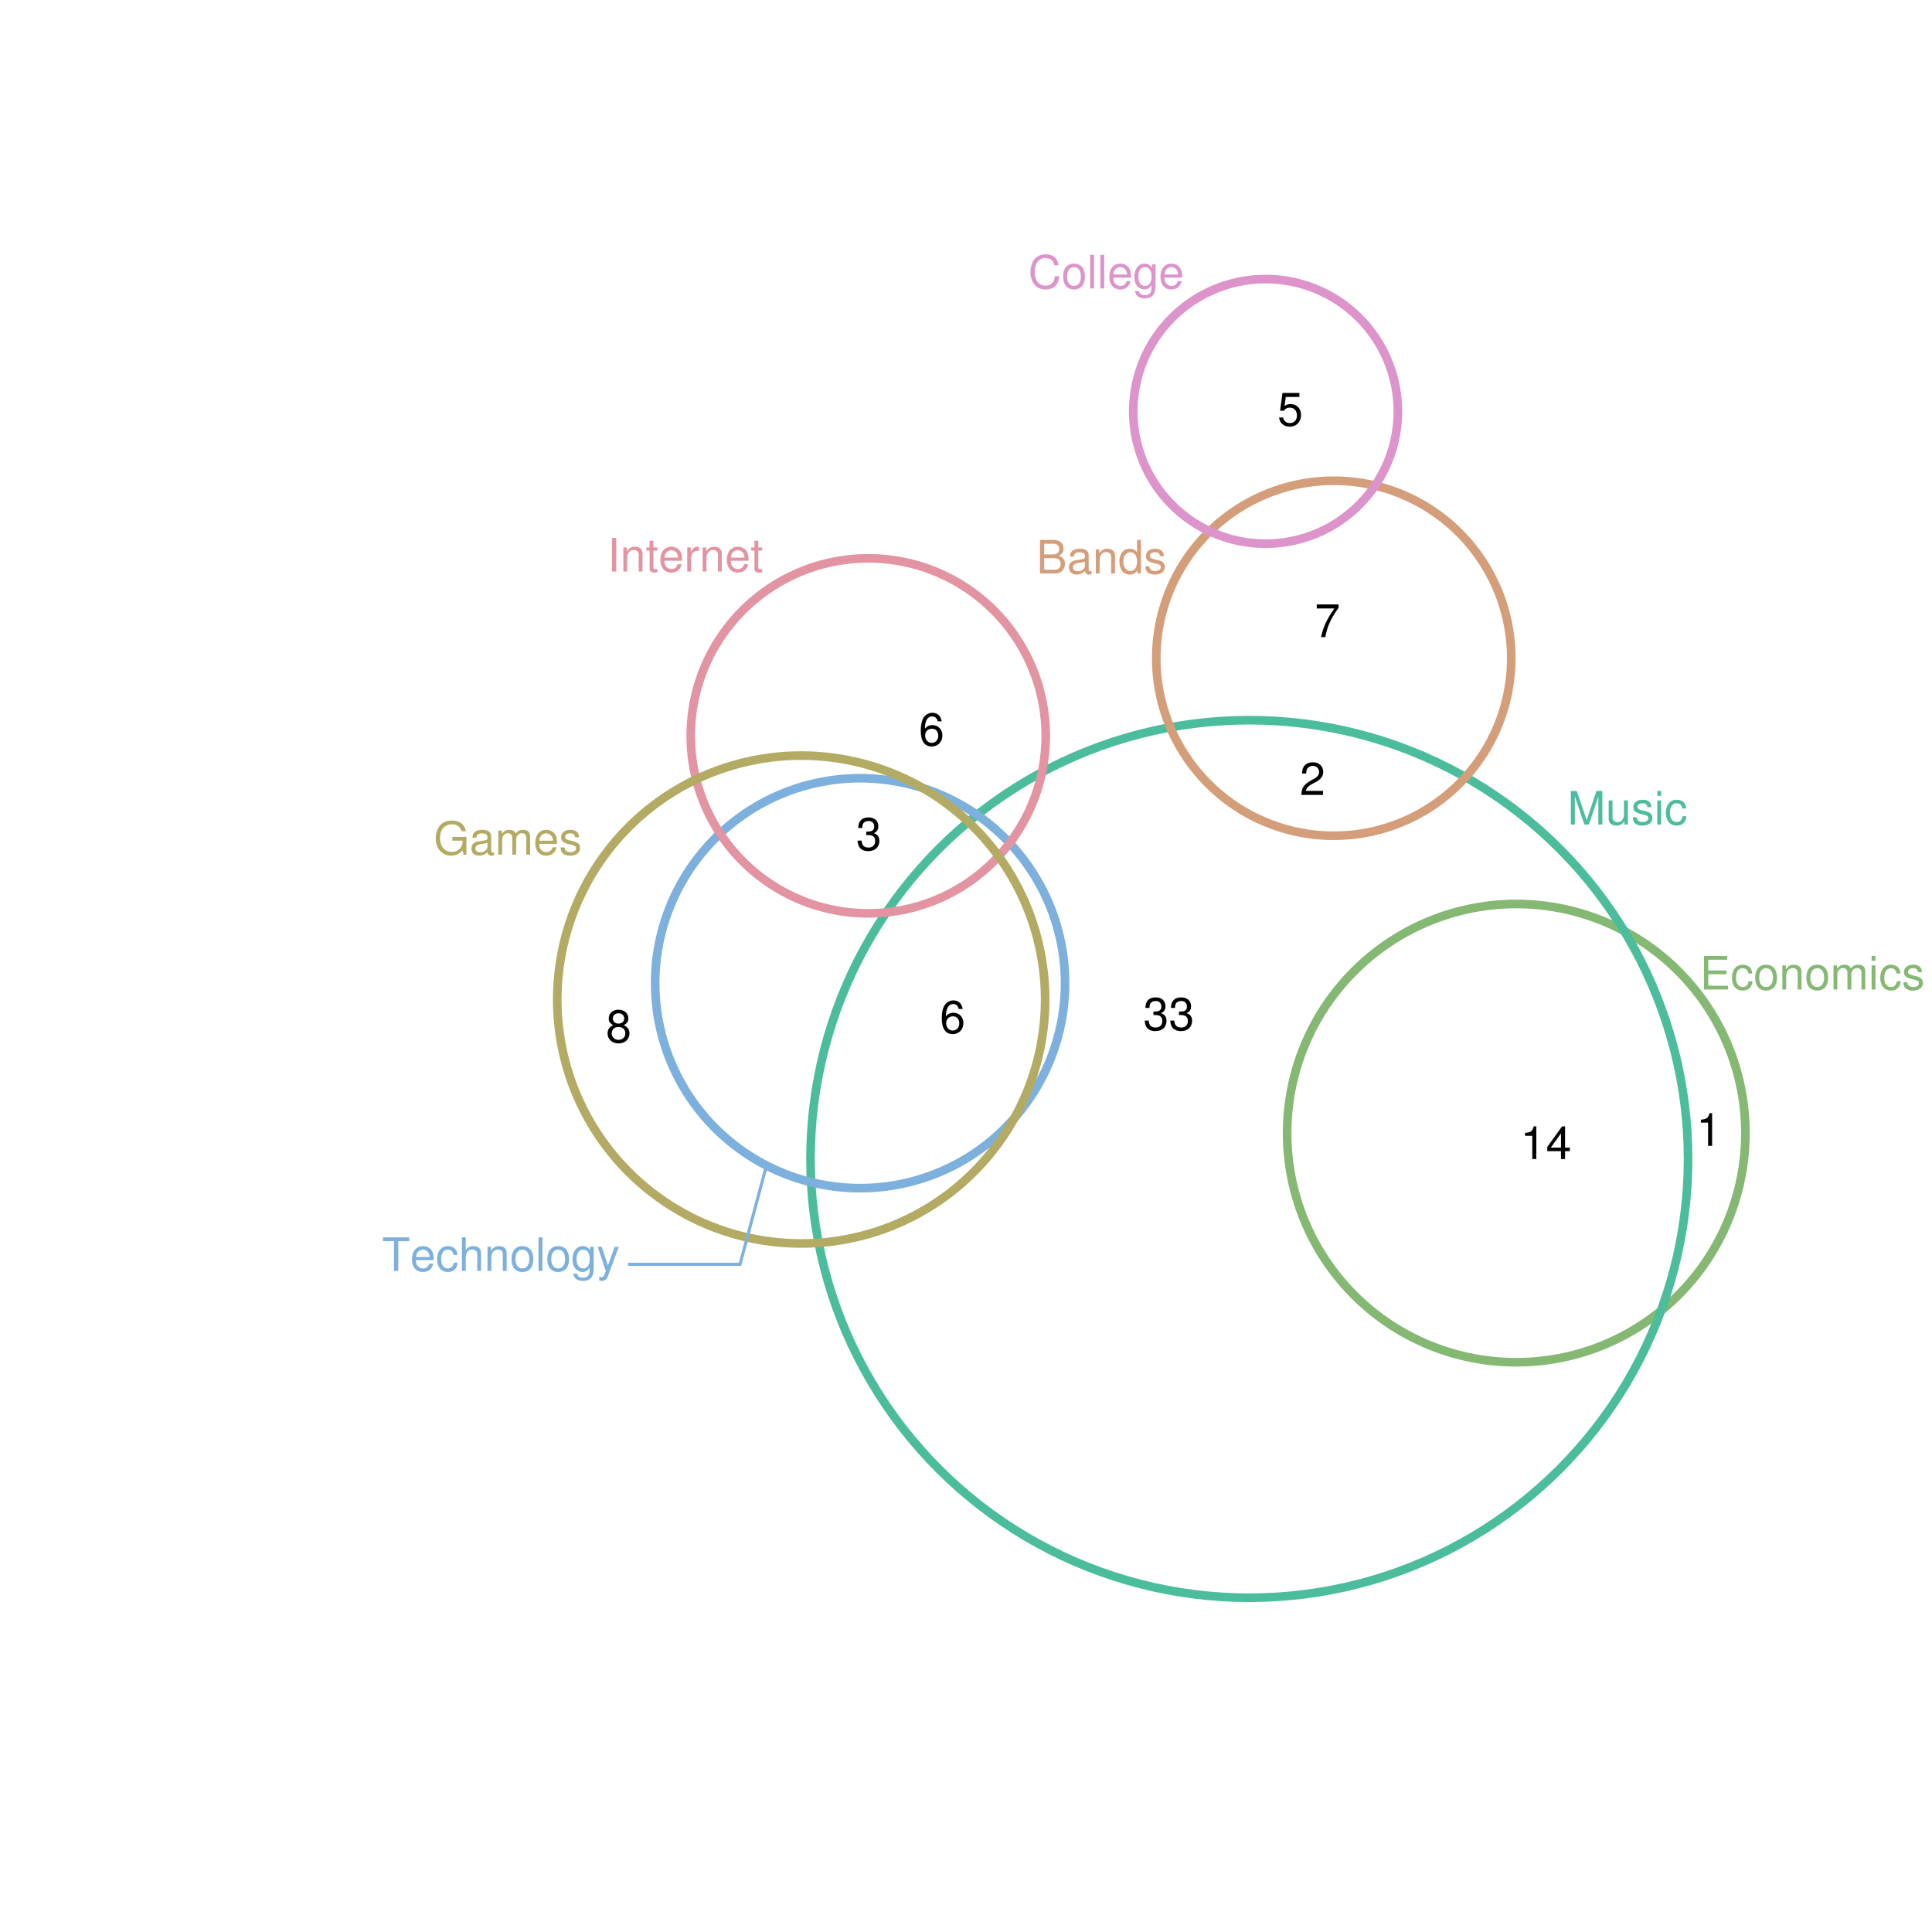 <?xml version="1.0" encoding="UTF-8" standalone="no"?>
<svg
   xmlns:dc="http://purl.org/dc/elements/1.1/"
   xmlns:cc="http://creativecommons.org/ns#"
   xmlns:rdf="http://www.w3.org/1999/02/22-rdf-syntax-ns#"
   xmlns:svg="http://www.w3.org/2000/svg"
   xmlns="http://www.w3.org/2000/svg"
   xmlns:xlink="http://www.w3.org/1999/xlink"
   xmlns:sodipodi="http://sodipodi.sourceforge.net/DTD/sodipodi-0.dtd"
   xmlns:inkscape="http://www.inkscape.org/namespaces/inkscape"
   width="504pt"
   height="504pt"
   viewBox="0 0 504 504"
   version="1.1"
   id="svg2"
   inkscape:version="0.91 r13725"
   sodipodi:docname="q21.zones.zones-wilkinson.svg">
  <sodipodi:namedview
     pagecolor="#ffffff"
     bordercolor="#666666"
     borderopacity="1"
     objecttolerance="10"
     gridtolerance="10"
     guidetolerance="10"
     inkscape:pageopacity="0"
     inkscape:pageshadow="2"
     inkscape:window-width="1920"
     inkscape:window-height="1016"
     id="namedview277"
     showgrid="false"
     inkscape:zoom="2.1190756"
     inkscape:cx="354.80302"
     inkscape:cy="297.75961"
     inkscape:window-x="0"
     inkscape:window-y="27"
     inkscape:window-maximized="1"
     inkscape:current-layer="svg2" />
  <defs
     id="defs4">
    <g
       id="g6">
      <symbol
         overflow="visible"
         id="glyph0-0">
        <path
           style="stroke:none;"
           d=""
           id="path9" />
      </symbol>
      <symbol
         overflow="visible"
         id="glyph0-1">
        <path
           style="stroke:none;"
           d="M 2.203 -3.984 L 6.953 -3.984 L 6.953 -4.969 L 2.203 -4.969 L 2.203 -7.766 L 7.141 -7.766 L 7.141 -8.75 L 1.078 -8.75 L 1.078 0 L 7.359 0 L 7.359 -0.984 L 2.203 -0.984 Z M 2.203 -3.984 "
           id="path12" />
      </symbol>
      <symbol
         overflow="visible"
         id="glyph0-2">
        <path
           style="stroke:none;"
           d="M 5.656 -4.172 C 5.609 -4.781 5.469 -5.188 5.234 -5.531 C 4.797 -6.125 4.047 -6.469 3.172 -6.469 C 1.469 -6.469 0.375 -5.125 0.375 -3.031 C 0.375 -1.016 1.453 0.281 3.156 0.281 C 4.656 0.281 5.609 -0.625 5.719 -2.156 L 4.719 -2.156 C 4.547 -1.156 4.031 -0.641 3.188 -0.641 C 2.078 -0.641 1.422 -1.547 1.422 -3.031 C 1.422 -4.609 2.062 -5.547 3.156 -5.547 C 4 -5.547 4.531 -5.047 4.641 -4.172 Z M 5.656 -4.172 "
           id="path15" />
      </symbol>
      <symbol
         overflow="visible"
         id="glyph0-3">
        <path
           style="stroke:none;"
           d="M 3.266 -6.469 C 1.5 -6.469 0.438 -5.203 0.438 -3.094 C 0.438 -0.984 1.484 0.281 3.281 0.281 C 5.047 0.281 6.125 -0.984 6.125 -3.047 C 6.125 -5.219 5.078 -6.469 3.266 -6.469 Z M 3.281 -5.547 C 4.406 -5.547 5.078 -4.625 5.078 -3.062 C 5.078 -1.578 4.375 -0.641 3.281 -0.641 C 2.156 -0.641 1.469 -1.578 1.469 -3.094 C 1.469 -4.609 2.156 -5.547 3.281 -5.547 Z M 3.281 -5.547 "
           id="path18" />
      </symbol>
      <symbol
         overflow="visible"
         id="glyph0-4">
        <path
           style="stroke:none;"
           d="M 0.844 -6.281 L 0.844 0 L 1.844 0 L 1.844 -3.469 C 1.844 -4.75 2.516 -5.594 3.547 -5.594 C 4.344 -5.594 4.844 -5.109 4.844 -4.359 L 4.844 0 L 5.844 0 L 5.844 -4.75 C 5.844 -5.797 5.062 -6.469 3.859 -6.469 C 2.922 -6.469 2.312 -6.109 1.766 -5.234 L 1.766 -6.281 Z M 0.844 -6.281 "
           id="path21" />
      </symbol>
      <symbol
         overflow="visible"
         id="glyph0-5">
        <path
           style="stroke:none;"
           d="M 0.844 -6.281 L 0.844 0 L 1.844 0 L 1.844 -3.953 C 1.844 -4.859 2.516 -5.594 3.328 -5.594 C 4.062 -5.594 4.484 -5.141 4.484 -4.328 L 4.484 0 L 5.5 0 L 5.5 -3.953 C 5.5 -4.859 6.156 -5.594 6.969 -5.594 C 7.703 -5.594 8.141 -5.125 8.141 -4.328 L 8.141 0 L 9.141 0 L 9.141 -4.719 C 9.141 -5.844 8.5 -6.469 7.312 -6.469 C 6.484 -6.469 5.969 -6.219 5.391 -5.516 C 5.016 -6.188 4.516 -6.469 3.703 -6.469 C 2.859 -6.469 2.297 -6.156 1.766 -5.406 L 1.766 -6.281 Z M 0.844 -6.281 "
           id="path24" />
      </symbol>
      <symbol
         overflow="visible"
         id="glyph0-6">
        <path
           style="stroke:none;"
           d="M 1.797 -6.281 L 0.797 -6.281 L 0.797 0 L 1.797 0 Z M 1.797 -8.75 L 0.797 -8.75 L 0.797 -7.484 L 1.797 -7.484 Z M 1.797 -8.75 "
           id="path27" />
      </symbol>
      <symbol
         overflow="visible"
         id="glyph0-7">
        <path
           style="stroke:none;"
           d="M 5.25 -4.531 C 5.25 -5.766 4.422 -6.469 2.969 -6.469 C 1.516 -6.469 0.562 -5.719 0.562 -4.547 C 0.562 -3.562 1.062 -3.094 2.562 -2.734 L 3.484 -2.516 C 4.188 -2.344 4.469 -2.094 4.469 -1.625 C 4.469 -1.047 3.875 -0.641 3 -0.641 C 2.453 -0.641 2 -0.797 1.75 -1.062 C 1.594 -1.25 1.531 -1.422 1.469 -1.875 L 0.406 -1.875 C 0.453 -0.422 1.266 0.281 2.922 0.281 C 4.5 0.281 5.516 -0.5 5.516 -1.719 C 5.516 -2.656 4.984 -3.172 3.734 -3.469 L 2.766 -3.703 C 1.953 -3.891 1.609 -4.156 1.609 -4.594 C 1.609 -5.172 2.125 -5.547 2.938 -5.547 C 3.75 -5.547 4.172 -5.203 4.203 -4.531 Z M 5.25 -4.531 "
           id="path30" />
      </symbol>
      <symbol
         overflow="visible"
         id="glyph0-8">
        <path
           style="stroke:none;"
           d="M 5.609 0 L 8.078 -7.328 L 8.078 0 L 9.125 0 L 9.125 -8.75 L 7.578 -8.75 L 5.047 -1.125 L 2.453 -8.75 L 0.906 -8.75 L 0.906 0 L 1.953 0 L 1.953 -7.328 L 4.438 0 Z M 5.609 0 "
           id="path33" />
      </symbol>
      <symbol
         overflow="visible"
         id="glyph0-9">
        <path
           style="stroke:none;"
           d="M 5.781 0 L 5.781 -6.281 L 4.781 -6.281 L 4.781 -2.719 C 4.781 -1.438 4.109 -0.594 3.078 -0.594 C 2.281 -0.594 1.781 -1.078 1.781 -1.844 L 1.781 -6.281 L 0.781 -6.281 L 0.781 -1.438 C 0.781 -0.391 1.562 0.281 2.781 0.281 C 3.703 0.281 4.297 -0.047 4.891 -0.875 L 4.891 0 Z M 5.781 0 "
           id="path36" />
      </symbol>
      <symbol
         overflow="visible"
         id="glyph0-10">
        <path
           style="stroke:none;"
           d="M 0.953 0 L 4.891 0 C 5.719 0 6.344 -0.234 6.797 -0.734 C 7.234 -1.188 7.469 -1.812 7.469 -2.5 C 7.469 -3.547 7 -4.188 5.875 -4.625 C 6.672 -4.984 7.094 -5.641 7.094 -6.531 C 7.094 -7.156 6.859 -7.734 6.391 -8.141 C 5.938 -8.562 5.344 -8.75 4.5 -8.75 L 0.953 -8.75 Z M 2.062 -4.984 L 2.062 -7.766 L 4.219 -7.766 C 4.844 -7.766 5.203 -7.688 5.5 -7.453 C 5.812 -7.219 5.969 -6.859 5.969 -6.375 C 5.969 -5.906 5.812 -5.531 5.5 -5.297 C 5.203 -5.062 4.844 -4.984 4.219 -4.984 Z M 2.062 -0.984 L 2.062 -4 L 4.781 -4 C 5.328 -4 5.688 -3.859 5.953 -3.578 C 6.219 -3.297 6.359 -2.922 6.359 -2.484 C 6.359 -2.062 6.219 -1.688 5.953 -1.406 C 5.688 -1.109 5.328 -0.984 4.781 -0.984 Z M 2.062 -0.984 "
           id="path39" />
      </symbol>
      <symbol
         overflow="visible"
         id="glyph0-11">
        <path
           style="stroke:none;"
           d="M 6.422 -0.594 C 6.312 -0.562 6.266 -0.562 6.203 -0.562 C 5.859 -0.562 5.656 -0.75 5.656 -1.062 L 5.656 -4.75 C 5.656 -5.875 4.844 -6.469 3.297 -6.469 C 2.391 -6.469 1.625 -6.203 1.219 -5.734 C 0.922 -5.406 0.797 -5.047 0.781 -4.422 L 1.781 -4.422 C 1.875 -5.203 2.328 -5.547 3.266 -5.547 C 4.156 -5.547 4.672 -5.203 4.672 -4.609 L 4.672 -4.344 C 4.672 -3.922 4.422 -3.75 3.625 -3.641 C 2.203 -3.469 1.984 -3.422 1.609 -3.266 C 0.875 -2.969 0.5 -2.406 0.5 -1.578 C 0.5 -0.438 1.297 0.281 2.562 0.281 C 3.359 0.281 4 0 4.703 -0.641 C 4.781 -0.016 5.094 0.281 5.734 0.281 C 5.938 0.281 6.094 0.25 6.422 0.172 Z M 4.672 -1.984 C 4.672 -1.641 4.578 -1.438 4.266 -1.156 C 3.859 -0.797 3.375 -0.594 2.781 -0.594 C 2 -0.594 1.547 -0.969 1.547 -1.609 C 1.547 -2.266 1.984 -2.609 3.062 -2.766 C 4.109 -2.906 4.328 -2.953 4.672 -3.109 Z M 4.672 -1.984 "
           id="path42" />
      </symbol>
      <symbol
         overflow="visible"
         id="glyph0-12">
        <path
           style="stroke:none;"
           d="M 5.938 -8.75 L 4.938 -8.75 L 4.938 -5.5 C 4.531 -6.125 3.859 -6.469 3.016 -6.469 C 1.375 -6.469 0.312 -5.156 0.312 -3.156 C 0.312 -1.031 1.359 0.281 3.047 0.281 C 3.906 0.281 4.516 -0.047 5.047 -0.828 L 5.047 0 L 5.938 0 Z M 3.188 -5.531 C 4.266 -5.531 4.938 -4.578 4.938 -3.078 C 4.938 -1.625 4.25 -0.656 3.188 -0.656 C 2.094 -0.656 1.359 -1.625 1.359 -3.094 C 1.359 -4.562 2.094 -5.531 3.188 -5.531 Z M 3.188 -5.531 "
           id="path45" />
      </symbol>
      <symbol
         overflow="visible"
         id="glyph0-13">
        <path
           style="stroke:none;"
           d="M 7.938 -6.031 C 7.594 -7.953 6.484 -8.891 4.578 -8.891 C 3.391 -8.891 2.453 -8.516 1.797 -7.797 C 1.016 -6.938 0.578 -5.688 0.578 -4.266 C 0.578 -2.828 1.016 -1.594 1.844 -0.75 C 2.516 -0.047 3.391 0.281 4.531 0.281 C 6.656 0.281 7.859 -0.875 8.125 -3.188 L 6.969 -3.188 C 6.875 -2.594 6.75 -2.188 6.578 -1.844 C 6.219 -1.109 5.469 -0.703 4.531 -0.703 C 2.797 -0.703 1.688 -2.094 1.688 -4.281 C 1.688 -6.531 2.75 -7.906 4.438 -7.906 C 5.141 -7.906 5.812 -7.688 6.172 -7.359 C 6.484 -7.062 6.672 -6.688 6.797 -6.031 Z M 7.938 -6.031 "
           id="path48" />
      </symbol>
      <symbol
         overflow="visible"
         id="glyph0-14">
        <path
           style="stroke:none;"
           d="M 1.828 -8.75 L 0.812 -8.75 L 0.812 0 L 1.828 0 Z M 1.828 -8.75 "
           id="path51" />
      </symbol>
      <symbol
         overflow="visible"
         id="glyph0-15">
        <path
           style="stroke:none;"
           d="M 6.156 -2.812 C 6.156 -3.766 6.078 -4.344 5.906 -4.812 C 5.5 -5.844 4.531 -6.469 3.359 -6.469 C 1.609 -6.469 0.484 -5.125 0.484 -3.062 C 0.484 -1 1.578 0.281 3.344 0.281 C 4.781 0.281 5.766 -0.547 6.031 -1.906 L 5.016 -1.906 C 4.734 -1.078 4.172 -0.641 3.375 -0.641 C 2.734 -0.641 2.203 -0.938 1.859 -1.469 C 1.625 -1.828 1.531 -2.188 1.531 -2.812 Z M 1.547 -3.625 C 1.625 -4.781 2.344 -5.547 3.344 -5.547 C 4.328 -5.547 5.094 -4.734 5.094 -3.703 C 5.094 -3.672 5.094 -3.641 5.078 -3.625 Z M 1.547 -3.625 "
           id="path54" />
      </symbol>
      <symbol
         overflow="visible"
         id="glyph0-16">
        <path
           style="stroke:none;"
           d="M 4.938 -6.281 L 4.938 -5.375 C 4.438 -6.125 3.828 -6.469 3.031 -6.469 C 1.422 -6.469 0.344 -5.078 0.344 -3.031 C 0.344 -2 0.625 -1.156 1.141 -0.562 C 1.609 -0.031 2.281 0.281 2.938 0.281 C 3.734 0.281 4.281 -0.062 4.844 -0.859 L 4.844 -0.531 C 4.844 0.328 4.734 0.844 4.484 1.188 C 4.219 1.562 3.703 1.781 3.094 1.781 C 2.641 1.781 2.234 1.656 1.953 1.438 C 1.734 1.266 1.625 1.094 1.578 0.719 L 0.547 0.719 C 0.656 1.906 1.578 2.609 3.062 2.609 C 4 2.609 4.797 2.312 5.203 1.812 C 5.688 1.234 5.875 0.438 5.875 -1.031 L 5.875 -6.281 Z M 3.125 -5.547 C 4.219 -5.547 4.844 -4.625 4.844 -3.062 C 4.844 -1.562 4.203 -0.641 3.141 -0.641 C 2.047 -0.641 1.391 -1.578 1.391 -3.094 C 1.391 -4.609 2.062 -5.547 3.125 -5.547 Z M 3.125 -5.547 "
           id="path57" />
      </symbol>
      <symbol
         overflow="visible"
         id="glyph0-17">
        <path
           style="stroke:none;"
           d="M 4.25 -7.766 L 7.109 -7.766 L 7.109 -8.75 L 0.25 -8.75 L 0.25 -7.766 L 3.125 -7.766 L 3.125 0 L 4.25 0 Z M 4.25 -7.766 "
           id="path60" />
      </symbol>
      <symbol
         overflow="visible"
         id="glyph0-18">
        <path
           style="stroke:none;"
           d="M 0.844 -8.75 L 0.844 0 L 1.844 0 L 1.844 -3.469 C 1.844 -4.75 2.516 -5.594 3.547 -5.594 C 3.859 -5.594 4.188 -5.484 4.422 -5.297 C 4.719 -5.094 4.844 -4.797 4.844 -4.359 L 4.844 0 L 5.828 0 L 5.828 -4.75 C 5.828 -5.812 5.078 -6.469 3.859 -6.469 C 2.969 -6.469 2.422 -6.188 1.844 -5.422 L 1.844 -8.75 Z M 0.844 -8.75 "
           id="path63" />
      </symbol>
      <symbol
         overflow="visible"
         id="glyph0-19">
        <path
           style="stroke:none;"
           d="M 4.656 -6.281 L 2.922 -1.391 L 1.312 -6.281 L 0.234 -6.281 L 2.359 0.031 L 1.984 1.016 C 1.828 1.469 1.594 1.625 1.172 1.625 C 1.031 1.625 0.859 1.609 0.641 1.562 L 0.641 2.453 C 0.859 2.562 1.062 2.609 1.312 2.609 C 1.641 2.609 1.984 2.516 2.25 2.312 C 2.562 2.094 2.75 1.828 2.938 1.312 L 5.734 -6.281 Z M 4.656 -6.281 "
           id="path66" />
      </symbol>
      <symbol
         overflow="visible"
         id="glyph0-20">
        <path
           style="stroke:none;"
           d="M 2.328 -8.75 L 1.203 -8.75 L 1.203 0 L 2.328 0 Z M 2.328 -8.75 "
           id="path69" />
      </symbol>
      <symbol
         overflow="visible"
         id="glyph0-21">
        <path
           style="stroke:none;"
           d="M 3.047 -6.281 L 2.016 -6.281 L 2.016 -8.016 L 1.016 -8.016 L 1.016 -6.281 L 0.172 -6.281 L 0.172 -5.469 L 1.016 -5.469 L 1.016 -0.719 C 1.016 -0.078 1.453 0.281 2.234 0.281 C 2.469 0.281 2.719 0.25 3.047 0.188 L 3.047 -0.641 C 2.922 -0.609 2.766 -0.594 2.562 -0.594 C 2.141 -0.594 2.016 -0.719 2.016 -1.156 L 2.016 -5.469 L 3.047 -5.469 Z M 3.047 -6.281 "
           id="path72" />
      </symbol>
      <symbol
         overflow="visible"
         id="glyph0-22">
        <path
           style="stroke:none;"
           d="M 0.828 -6.281 L 0.828 0 L 1.844 0 L 1.844 -3.266 C 1.844 -4.156 2.062 -4.75 2.547 -5.094 C 2.859 -5.328 3.156 -5.406 3.859 -5.406 L 3.859 -6.438 C 3.688 -6.453 3.594 -6.469 3.469 -6.469 C 2.812 -6.469 2.328 -6.078 1.75 -5.141 L 1.75 -6.281 Z M 0.828 -6.281 "
           id="path75" />
      </symbol>
      <symbol
         overflow="visible"
         id="glyph0-23">
        <path
           style="stroke:none;"
           d="M 8.516 -4.625 L 4.859 -4.625 L 4.859 -3.641 L 7.531 -3.641 L 7.531 -3.391 C 7.531 -1.844 6.375 -0.703 4.781 -0.703 C 3.891 -0.703 3.078 -1.031 2.562 -1.594 C 1.984 -2.219 1.641 -3.266 1.641 -4.344 C 1.641 -6.484 2.875 -7.906 4.719 -7.906 C 6.047 -7.906 7.016 -7.219 7.25 -6.094 L 8.391 -6.094 C 8.078 -7.875 6.734 -8.891 4.734 -8.891 C 3.656 -8.891 2.797 -8.609 2.109 -8.047 C 1.109 -7.219 0.531 -5.859 0.531 -4.281 C 0.531 -1.594 2.172 0.281 4.531 0.281 C 5.719 0.281 6.672 -0.172 7.531 -1.109 L 7.797 0.047 L 8.516 0.047 Z M 8.516 -4.625 "
           id="path78" />
      </symbol>
      <symbol
         overflow="visible"
         id="glyph0-24">
        <path
           style="stroke:none;"
           d="M 3.109 -6.062 L 3.109 0 L 4.156 0 L 4.156 -8.516 L 3.469 -8.516 C 3.094 -7.203 2.859 -7.016 1.219 -6.812 L 1.219 -6.062 Z M 3.109 -6.062 "
           id="path81" />
      </symbol>
      <symbol
         overflow="visible"
         id="glyph0-25">
        <path
           style="stroke:none;"
           d="M 3.922 -2.047 L 3.922 0 L 4.984 0 L 4.984 -2.047 L 6.234 -2.047 L 6.234 -2.984 L 4.984 -2.984 L 4.984 -8.516 L 4.203 -8.516 L 0.344 -3.156 L 0.344 -2.047 Z M 3.922 -2.984 L 1.266 -2.984 L 3.922 -6.703 Z M 3.922 -2.984 "
           id="path84" />
      </symbol>
      <symbol
         overflow="visible"
         id="glyph0-26">
        <path
           style="stroke:none;"
           d="M 6.234 -8.516 L 0.547 -8.516 L 0.547 -7.469 L 5.141 -7.469 C 3.125 -4.578 2.297 -2.797 1.656 0 L 2.781 0 C 3.25 -2.719 4.312 -5.062 6.234 -7.625 Z M 6.234 -8.516 "
           id="path87" />
      </symbol>
      <symbol
         overflow="visible"
         id="glyph0-27">
        <path
           style="stroke:none;"
           d="M 6.078 -1.047 L 1.594 -1.047 C 1.703 -1.734 2.094 -2.188 3.125 -2.797 L 4.328 -3.438 C 5.516 -4.094 6.125 -4.969 6.125 -6.016 C 6.125 -6.719 5.844 -7.375 5.344 -7.844 C 4.844 -8.297 4.219 -8.516 3.406 -8.516 C 2.328 -8.516 1.531 -8.125 1.062 -7.406 C 0.75 -6.953 0.625 -6.422 0.594 -5.562 L 1.656 -5.562 C 1.688 -6.125 1.766 -6.484 1.906 -6.75 C 2.188 -7.266 2.734 -7.578 3.375 -7.578 C 4.328 -7.578 5.047 -6.906 5.047 -5.984 C 5.047 -5.312 4.656 -4.734 3.906 -4.312 L 2.797 -3.688 C 1.016 -2.672 0.5 -1.875 0.406 0 L 6.078 0 Z M 6.078 -1.047 "
           id="path90" />
      </symbol>
      <symbol
         overflow="visible"
         id="glyph0-28">
        <path
           style="stroke:none;"
           d="M 5.719 -8.516 L 1.312 -8.516 L 0.688 -3.875 L 1.656 -3.875 C 2.141 -4.469 2.562 -4.672 3.219 -4.672 C 4.359 -4.672 5.078 -3.891 5.078 -2.625 C 5.078 -1.406 4.375 -0.656 3.219 -0.656 C 2.297 -0.656 1.734 -1.125 1.469 -2.094 L 0.422 -2.094 C 0.562 -1.391 0.688 -1.062 0.938 -0.75 C 1.422 -0.094 2.281 0.281 3.234 0.281 C 4.953 0.281 6.156 -0.969 6.156 -2.766 C 6.156 -4.453 5.047 -5.609 3.406 -5.609 C 2.812 -5.609 2.328 -5.453 1.844 -5.094 L 2.172 -7.469 L 5.719 -7.469 Z M 5.719 -8.516 "
           id="path93" />
      </symbol>
      <symbol
         overflow="visible"
         id="glyph0-29">
        <path
           style="stroke:none;"
           d="M 2.656 -3.906 L 3.234 -3.906 C 4.391 -3.906 4.984 -3.391 4.984 -2.359 C 4.984 -1.297 4.328 -0.656 3.234 -0.656 C 2.078 -0.656 1.516 -1.234 1.438 -2.469 L 0.391 -2.469 C 0.438 -1.781 0.547 -1.344 0.75 -0.953 C 1.188 -0.141 2.031 0.281 3.188 0.281 C 4.938 0.281 6.078 -0.766 6.078 -2.375 C 6.078 -3.453 5.656 -4.062 4.625 -4.406 C 5.422 -4.719 5.812 -5.312 5.812 -6.172 C 5.812 -7.625 4.844 -8.516 3.234 -8.516 C 1.516 -8.516 0.594 -7.578 0.562 -5.766 L 1.625 -5.766 C 1.625 -6.281 1.688 -6.562 1.812 -6.828 C 2.047 -7.297 2.578 -7.578 3.234 -7.578 C 4.172 -7.578 4.734 -7.031 4.734 -6.125 C 4.734 -5.531 4.531 -5.172 4.062 -4.984 C 3.766 -4.859 3.391 -4.812 2.656 -4.797 Z M 2.656 -3.906 "
           id="path96" />
      </symbol>
      <symbol
         overflow="visible"
         id="glyph0-30">
        <path
           style="stroke:none;"
           d="M 5.969 -6.281 C 5.766 -7.688 4.859 -8.516 3.562 -8.516 C 2.625 -8.516 1.781 -8.047 1.281 -7.297 C 0.75 -6.469 0.516 -5.422 0.516 -3.875 C 0.516 -2.453 0.734 -1.531 1.234 -0.781 C 1.688 -0.094 2.438 0.281 3.375 0.281 C 4.984 0.281 6.156 -0.922 6.156 -2.594 C 6.156 -4.172 5.078 -5.297 3.547 -5.297 C 2.719 -5.297 2.047 -4.969 1.594 -4.344 C 1.609 -6.422 2.281 -7.578 3.484 -7.578 C 4.234 -7.578 4.75 -7.109 4.922 -6.281 Z M 3.422 -4.359 C 4.438 -4.359 5.078 -3.641 5.078 -2.516 C 5.078 -1.438 4.359 -0.656 3.391 -0.656 C 2.406 -0.656 1.656 -1.469 1.656 -2.562 C 1.656 -3.625 2.375 -4.359 3.422 -4.359 Z M 3.422 -4.359 "
           id="path99" />
      </symbol>
      <symbol
         overflow="visible"
         id="glyph0-31">
        <path
           style="stroke:none;"
           d="M 4.688 -4.469 C 5.562 -5 5.859 -5.438 5.859 -6.234 C 5.859 -7.578 4.812 -8.516 3.297 -8.516 C 1.797 -8.516 0.75 -7.578 0.75 -6.234 C 0.75 -5.453 1.031 -5.016 1.891 -4.469 C 0.922 -4.016 0.438 -3.297 0.438 -2.359 C 0.438 -0.797 1.625 0.281 3.297 0.281 C 4.984 0.281 6.156 -0.797 6.156 -2.359 C 6.156 -3.297 5.672 -4.016 4.688 -4.469 Z M 3.297 -7.578 C 4.203 -7.578 4.781 -7.047 4.781 -6.219 C 4.781 -5.422 4.188 -4.891 3.297 -4.891 C 2.406 -4.891 1.828 -5.422 1.828 -6.234 C 1.828 -7.047 2.406 -7.578 3.297 -7.578 Z M 3.297 -4.016 C 4.359 -4.016 5.078 -3.344 5.078 -2.344 C 5.078 -1.328 4.359 -0.656 3.281 -0.656 C 2.25 -0.656 1.531 -1.344 1.531 -2.344 C 1.531 -3.344 2.25 -4.016 3.297 -4.016 Z M 3.297 -4.016 "
           id="path102" />
      </symbol>
    </g>
  </defs>
  <path
     inkscape:connector-curvature="0"
     id="path107"
     d="m 455.297,293.719 -0.09,-1.879 -0.148,-1.871 -0.203,-1.867 -0.266,-1.859 -0.324,-1.848 -0.379,-1.84 -0.438,-1.824 -0.496,-1.812 -0.555,-1.797 -0.605,-1.773 -0.664,-1.758 -0.719,-1.734 -0.773,-1.711 -0.828,-1.688 -0.875,-1.66 -0.934,-1.633 -0.98,-1.598 -1.031,-1.57 -1.078,-1.539 -1.129,-1.5 -1.172,-1.465 -1.223,-1.43 -1.262,-1.387 -1.309,-1.348 -1.348,-1.309 -1.391,-1.266 -1.426,-1.219 -1.465,-1.172 -1.504,-1.129 -1.535,-1.078 -1.57,-1.031 -1.602,-0.984 -1.629,-0.93 -1.66,-0.879 -1.688,-0.824 -1.711,-0.773 -1.734,-0.719 -1.758,-0.664 -1.777,-0.609 -1.793,-0.551 -1.812,-0.496 -1.824,-0.438 -1.84,-0.383 -1.852,-0.32 -1.859,-0.266 -1.863,-0.207 -1.875,-0.145 -1.875,-0.09 -1.879,-0.031 -1.875,0.031 -1.875,0.09 -1.875,0.145 -1.867,0.207 -1.859,0.266 -1.848,0.32 -1.84,0.383 -1.824,0.438 -1.812,0.496 -1.793,0.551 -1.777,0.609 -1.758,0.664 -1.734,0.719 -1.711,0.773 -1.688,0.824 -1.66,0.879 -1.629,0.93 -1.602,0.984 -1.57,1.031 -1.535,1.078 -1.504,1.129 -1.465,1.172 -1.43,1.219 -1.387,1.266 -1.348,1.309 -1.309,1.348 -1.266,1.387 -1.219,1.43 -1.172,1.465 -1.129,1.5 -1.078,1.539 -1.031,1.57 -0.984,1.598 -0.93,1.633 -0.879,1.66 -0.824,1.688 -0.773,1.711 -0.719,1.734 -0.664,1.758 -0.609,1.773 -0.551,1.797 -0.496,1.812 -0.438,1.824 -0.383,1.84 -0.32,1.848 -0.266,1.859 -0.207,1.867 -0.145,1.871 -0.09,1.879 -0.031,1.875 0.031,1.879 0.09,1.875 0.145,1.875 0.207,1.863 0.266,1.859 0.32,1.852 0.383,1.84 0.438,1.824 0.496,1.812 0.551,1.793 0.609,1.777 0.664,1.758 0.719,1.734 0.773,1.711 0.824,1.688 0.879,1.66 0.93,1.629 0.984,1.602 1.031,1.57 1.078,1.535 1.129,1.504 1.172,1.465 1.219,1.426 1.266,1.391 1.309,1.348 1.348,1.309 1.387,1.262 1.43,1.223 1.465,1.172 1.504,1.129 1.535,1.078 1.57,1.031 1.602,0.98 1.629,0.93 1.66,0.879 1.688,0.828 1.711,0.773 1.734,0.719 1.758,0.664 1.777,0.605 1.793,0.555 1.812,0.496 1.824,0.438 1.84,0.379 1.848,0.324 1.859,0.266 1.867,0.203 1.875,0.148 1.875,0.09 1.875,0.027 1.879,-0.027 1.875,-0.09 1.875,-0.148 1.863,-0.203 1.859,-0.266 1.852,-0.324 1.84,-0.379 1.824,-0.438 1.812,-0.496 1.793,-0.555 1.777,-0.605 1.758,-0.664 1.734,-0.719 1.711,-0.773 1.688,-0.828 1.66,-0.879 1.629,-0.93 1.602,-0.98 1.57,-1.031 1.535,-1.078 1.504,-1.129 1.465,-1.172 1.426,-1.223 1.391,-1.262 1.348,-1.309 1.309,-1.348 1.262,-1.391 1.223,-1.426 1.172,-1.465 1.129,-1.504 1.078,-1.535 1.031,-1.57 0.98,-1.602 0.934,-1.629 0.875,-1.66 0.828,-1.688 0.773,-1.711 0.719,-1.734 0.664,-1.758 0.605,-1.777 0.555,-1.793 0.496,-1.812 0.438,-1.824 0.379,-1.84 0.324,-1.852 0.266,-1.859 0.203,-1.863 0.148,-1.875 0.09,-1.875 0.027,-1.879 -0.027,-1.875"
     style="fill:none;stroke:#85b873;stroke-width:2.25;stroke-linecap:round;stroke-linejoin:round;stroke-miterlimit:10;stroke-opacity:1" />
  <path
     inkscape:connector-curvature="0"
     id="path109"
     d="m 440.312,298.738 -0.168,-3.59 -0.285,-3.586 -0.395,-3.574 -0.504,-3.559 -0.621,-3.543 -0.727,-3.52 -0.84,-3.5 -0.949,-3.469 -1.059,-3.434 -1.164,-3.402 -1.27,-3.363 -1.379,-3.324 -1.477,-3.277 -1.582,-3.23 -1.684,-3.176 -1.781,-3.125 -1.879,-3.066 -1.977,-3.004 -2.066,-2.941 -2.16,-2.875 -2.246,-2.809 -2.336,-2.734 -2.422,-2.66 -2.5,-2.582 -2.582,-2.5 -2.66,-2.422 -2.734,-2.336 -2.809,-2.246 -2.875,-2.16 -2.941,-2.066 -3.004,-1.977 -3.066,-1.879 -3.125,-1.781 -3.176,-1.68 -3.23,-1.582 -3.277,-1.48 -3.32,-1.375 -3.367,-1.273 -3.398,-1.164 -3.438,-1.059 -3.469,-0.949 -3.496,-0.84 -3.523,-0.727 -3.543,-0.617 -3.559,-0.508 -3.574,-0.395 -3.586,-0.281 -3.59,-0.172 -3.598,-0.055 -3.594,0.055 -3.594,0.172 -3.582,0.281 -3.574,0.395 -3.562,0.508 -3.539,0.617 -3.523,0.727 -3.496,0.84 -3.469,0.949 -3.438,1.059 -3.402,1.164 -3.363,1.273 -3.32,1.375 -3.277,1.48 -3.23,1.582 -3.176,1.68 -3.125,1.781 -3.066,1.879 -3.004,1.977 -2.941,2.066 -2.879,2.16 -2.805,2.246 -2.734,2.336 -2.66,2.422 -2.582,2.5 -2.504,2.582 -2.418,2.66 -2.336,2.734 -2.25,2.809 -2.156,2.875 -2.07,2.941 -1.973,3.004 -1.879,3.066 -1.781,3.125 -1.684,3.176 -1.582,3.23 -1.48,3.277 -1.375,3.324 -1.27,3.363 -1.164,3.402 -1.059,3.434 -0.949,3.469 -0.84,3.5 -0.73,3.52 -0.617,3.543 -0.508,3.559 -0.395,3.574 -0.281,3.586 -0.168,3.59 -0.059,3.598 0.059,3.594 0.168,3.594 0.281,3.582 0.395,3.574 0.508,3.562 0.617,3.543 0.73,3.52 0.84,3.496 0.949,3.469 1.059,3.438 1.164,3.402 1.27,3.363 1.375,3.32 1.48,3.277 1.582,3.23 1.684,3.18 1.781,3.121 1.879,3.066 1.973,3.008 2.07,2.941 2.156,2.875 2.25,2.805 2.336,2.734 2.418,2.66 2.504,2.582 2.582,2.504 2.66,2.418 2.734,2.336 2.805,2.25 2.879,2.156 2.941,2.07 3.004,1.973 3.066,1.879 3.125,1.781 3.176,1.684 3.23,1.582 3.277,1.48 3.32,1.375 3.363,1.27 3.402,1.168 3.438,1.055 3.469,0.949 3.496,0.84 3.523,0.73 3.539,0.617 3.562,0.508 3.574,0.395 3.582,0.281 3.594,0.168 3.594,0.059 3.598,-0.059 3.59,-0.168 3.586,-0.281 3.574,-0.395 3.559,-0.508 3.543,-0.617 3.523,-0.73 3.496,-0.84 3.469,-0.949 3.438,-1.055 3.398,-1.168 3.367,-1.27 3.32,-1.375 3.277,-1.48 3.23,-1.582 3.176,-1.684 3.125,-1.781 3.066,-1.879 3.004,-1.973 2.941,-2.07 2.875,-2.156 2.809,-2.25 2.734,-2.336 2.66,-2.418 2.582,-2.504 2.5,-2.582 2.422,-2.66 2.336,-2.734 2.246,-2.805 2.16,-2.875 2.066,-2.941 1.977,-3.008 1.879,-3.066 1.781,-3.121 1.684,-3.18 1.582,-3.23 1.477,-3.277 1.379,-3.32 1.27,-3.363 1.164,-3.402 1.059,-3.438 0.949,-3.469 0.84,-3.496 0.727,-3.52 0.621,-3.543 0.504,-3.562 0.395,-3.574 0.285,-3.582 0.168,-3.594 0.055,-3.594 -0.055,-3.598"
     style="fill:none;stroke:#4cbd9c;stroke-width:2.25;stroke-linecap:round;stroke-linejoin:round;stroke-miterlimit:10;stroke-opacity:1" />
  <path
     inkscape:connector-curvature="0"
     id="path111"
     d="m 394.219,170.254 -0.066,-1.453 -0.117,-1.449 -0.16,-1.445 -0.203,-1.441 -0.25,-1.43 -0.297,-1.426 -0.336,-1.414 -0.387,-1.402 -0.426,-1.391 -0.473,-1.379 -0.512,-1.359 -0.559,-1.344 -0.598,-1.324 -0.641,-1.309 -0.68,-1.285 -0.723,-1.262 -0.758,-1.242 -0.801,-1.215 -0.836,-1.191 -0.875,-1.164 -0.906,-1.133 -0.945,-1.105 -0.98,-1.078 -1.012,-1.043 -1.043,-1.012 -1.078,-0.98 -1.105,-0.945 -1.137,-0.91 -1.16,-0.871 -1.191,-0.836 -1.215,-0.801 -1.242,-0.758 -1.262,-0.723 -1.285,-0.68 -1.309,-0.641 -1.324,-0.598 -1.344,-0.559 -1.359,-0.512 -1.379,-0.473 -1.391,-0.426 -1.402,-0.387 -1.414,-0.34 -1.426,-0.293 -1.43,-0.25 -1.441,-0.207 -1.445,-0.156 -1.449,-0.117 -1.453,-0.066 -1.457,-0.023 -1.453,0.023 -1.453,0.066 -1.449,0.117 -1.445,0.156 -1.441,0.207 -1.434,0.25 -1.426,0.293 -1.414,0.34 -1.402,0.387 -1.391,0.426 -1.375,0.473 -1.359,0.512 -1.344,0.559 -1.328,0.598 -1.305,0.641 -1.285,0.68 -1.266,0.723 -1.238,0.758 -1.215,0.801 -1.191,0.836 -1.164,0.871 -1.137,0.91 -1.105,0.945 -1.074,0.98 -1.047,1.012 -1.012,1.043 -0.977,1.078 -0.945,1.105 -0.91,1.133 -0.875,1.164 -0.836,1.191 -0.797,1.215 -0.762,1.242 -0.719,1.262 -0.68,1.285 -0.641,1.309 -0.598,1.324 -0.559,1.344 -0.516,1.359 -0.469,1.379 -0.43,1.391 -0.383,1.402 -0.34,1.414 -0.293,1.426 -0.25,1.43 -0.207,1.441 -0.16,1.445 -0.113,1.449 -0.07,1.453 -0.019,1.457 0.019,1.453 0.07,1.453 0.113,1.449 0.16,1.445 0.207,1.441 0.25,1.434 0.293,1.422 0.34,1.418 0.383,1.402 0.43,1.391 0.469,1.375 0.516,1.359 0.559,1.344 0.598,1.328 0.641,1.305 0.68,1.285 0.719,1.266 0.762,1.238 0.797,1.215 0.836,1.191 0.875,1.164 0.91,1.133 0.945,1.109 0.977,1.074 1.012,1.043 1.047,1.016 1.074,0.977 1.105,0.945 1.137,0.91 1.164,0.871 1.191,0.84 1.215,0.797 1.238,0.762 1.266,0.719 1.285,0.68 1.305,0.641 1.328,0.598 1.344,0.559 1.359,0.516 1.375,0.469 1.391,0.43 1.402,0.383 1.414,0.34 1.426,0.293 1.434,0.25 1.441,0.207 1.445,0.16 1.449,0.113 1.453,0.066 1.453,0.023 1.457,-0.023 1.453,-0.066 1.449,-0.113 1.445,-0.16 1.441,-0.207 1.43,-0.25 1.426,-0.293 1.414,-0.34 1.402,-0.383 1.391,-0.43 1.379,-0.469 1.359,-0.516 1.344,-0.559 1.324,-0.598 1.309,-0.641 1.285,-0.68 1.262,-0.719 1.242,-0.762 1.215,-0.797 1.191,-0.84 1.16,-0.871 1.137,-0.91 1.105,-0.945 1.078,-0.977 1.043,-1.016 1.012,-1.043 0.98,-1.074 0.945,-1.109 0.906,-1.133 0.875,-1.164 0.836,-1.191 0.801,-1.215 0.758,-1.238 0.723,-1.266 0.68,-1.285 0.641,-1.305 0.598,-1.328 0.559,-1.344 0.512,-1.359 0.473,-1.375 0.426,-1.391 0.387,-1.402 0.336,-1.418 0.297,-1.422 0.25,-1.434 0.203,-1.441 0.16,-1.445 0.117,-1.449 0.066,-1.453 0.023,-1.453 -0.023,-1.457"
     style="fill:none;stroke:#d49e7a;stroke-width:2.25;stroke-linecap:round;stroke-linejoin:round;stroke-miterlimit:10;stroke-opacity:1" />
  <path
     inkscape:connector-curvature="0"
     id="path113"
     d="m 364.641,106.227 -0.051,-1.082 -0.086,-1.078 -0.117,-1.078 -0.152,-1.074 -0.188,-1.07 -0.219,-1.059 -0.254,-1.055 -0.285,-1.047 -0.32,-1.035 -0.352,-1.027 -0.383,-1.012 -0.414,-1.004 -0.445,-0.988 -0.477,-0.973 -0.508,-0.957 -0.539,-0.941 -0.566,-0.926 -0.594,-0.906 -0.625,-0.887 -0.648,-0.867 -0.68,-0.848 -0.703,-0.824 -0.73,-0.801 -0.754,-0.777 -0.777,-0.758 -0.805,-0.727 -0.824,-0.707 -0.844,-0.676 -0.867,-0.652 -0.887,-0.621 -0.906,-0.598 -0.926,-0.566 -0.941,-0.535 -0.961,-0.508 -0.973,-0.477 -0.988,-0.449 -1,-0.414 -1.016,-0.383 -1.023,-0.352 -1.039,-0.316 -1.043,-0.289 -1.055,-0.25 -1.062,-0.223 -1.066,-0.184 -1.074,-0.156 -1.078,-0.117 -1.082,-0.086 -1.082,-0.051 -1.086,-0.016 -1.082,0.016 -1.082,0.051 -1.082,0.086 -1.078,0.117 -1.074,0.156 -1.066,0.184 -1.062,0.223 -1.055,0.25 -1.047,0.289 -1.035,0.316 -1.023,0.352 -1.016,0.383 -1,0.414 -0.988,0.449 -0.977,0.477 -0.957,0.508 -0.941,0.535 -0.926,0.566 -0.906,0.598 -0.887,0.621 -0.867,0.652 -0.844,0.676 -0.824,0.707 -0.805,0.727 -0.777,0.758 -0.754,0.777 -0.73,0.801 -0.703,0.824 -0.68,0.848 -0.648,0.867 -0.625,0.887 -0.594,0.906 -0.566,0.926 -0.539,0.941 -0.508,0.957 -0.477,0.973 -0.445,0.988 -0.414,1.004 -0.383,1.012 -0.352,1.027 -0.32,1.035 -0.285,1.047 -0.254,1.055 -0.219,1.059 -0.188,1.07 -0.152,1.074 -0.121,1.078 -0.082,1.078 -0.051,1.082 -0.019,1.086 0.019,1.086 0.051,1.082 0.082,1.078 0.121,1.078 0.152,1.074 0.188,1.07 0.219,1.059 0.254,1.055 0.285,1.047 0.32,1.035 0.352,1.027 0.383,1.012 0.414,1.004 0.445,0.988 0.477,0.973 0.508,0.957 0.539,0.941 0.566,0.926 0.594,0.906 0.625,0.887 0.648,0.867 0.68,0.848 0.703,0.824 0.73,0.801 0.754,0.777 0.777,0.758 0.805,0.727 0.824,0.707 0.844,0.676 0.867,0.652 0.887,0.621 0.906,0.598 0.926,0.566 0.941,0.535 0.957,0.508 0.977,0.477 0.988,0.449 1,0.414 1.016,0.383 1.023,0.352 1.035,0.316 1.047,0.289 1.055,0.25 1.062,0.223 1.066,0.184 1.074,0.156 1.078,0.117 1.082,0.086 1.082,0.051 1.082,0.016 1.086,-0.016 1.082,-0.051 1.082,-0.086 1.078,-0.117 1.074,-0.156 1.066,-0.184 1.062,-0.223 1.055,-0.25 1.043,-0.289 1.039,-0.316 1.023,-0.352 1.016,-0.383 1,-0.414 0.988,-0.449 0.973,-0.477 0.961,-0.508 0.941,-0.535 0.926,-0.566 0.906,-0.598 0.887,-0.621 0.867,-0.652 0.844,-0.676 0.824,-0.707 0.805,-0.727 0.777,-0.758 0.754,-0.777 0.73,-0.801 0.703,-0.824 0.68,-0.848 0.648,-0.867 0.625,-0.887 0.594,-0.906 0.566,-0.926 0.539,-0.941 0.508,-0.957 0.477,-0.973 0.445,-0.988 0.414,-1.004 0.383,-1.012 0.352,-1.027 0.32,-1.035 0.285,-1.047 0.254,-1.055 0.219,-1.059 0.188,-1.07 0.152,-1.074 0.117,-1.078 0.086,-1.078 0.051,-1.082 0.019,-1.086 -0.019,-1.086"
     style="fill:none;stroke:#dc94ca;stroke-width:2.25;stroke-linecap:round;stroke-linejoin:round;stroke-miterlimit:10;stroke-opacity:1" />
  <path
     inkscape:connector-curvature="0"
     id="path115"
     d="m 277.82,254.805 -0.082,-1.68 -0.129,-1.676 -0.188,-1.668 -0.234,-1.664 -0.289,-1.652 -0.34,-1.645 -0.395,-1.633 -0.441,-1.621 -0.496,-1.605 -0.543,-1.59 -0.594,-1.57 -0.641,-1.551 -0.691,-1.531 -0.738,-1.508 -0.789,-1.484 -0.832,-1.461 -0.875,-1.434 -0.922,-1.402 -0.969,-1.375 -1.008,-1.344 -1.051,-1.309 -1.09,-1.277 -1.129,-1.242 -1.172,-1.207 -1.203,-1.168 -1.242,-1.133 -1.277,-1.09 -1.312,-1.051 -1.344,-1.008 -1.375,-0.965 -1.402,-0.922 -1.434,-0.879 -1.457,-0.832 -1.484,-0.785 -1.508,-0.738 -1.531,-0.691 -1.551,-0.645 -1.574,-0.594 -1.586,-0.543 -1.605,-0.492 -1.621,-0.445 -1.633,-0.391 -1.645,-0.34 -1.656,-0.289 -1.664,-0.238 -1.668,-0.184 -1.676,-0.133 -1.676,-0.078 -1.68,-0.027 -1.68,0.027 -1.68,0.078 -1.672,0.133 -1.672,0.184 -1.66,0.238 -1.656,0.289 -1.645,0.34 -1.633,0.391 -1.621,0.445 -1.605,0.492 -1.59,0.543 -1.57,0.594 -1.551,0.645 -1.531,0.691 -1.508,0.738 -1.484,0.785 -1.461,0.832 -1.43,0.879 -1.406,0.922 -1.371,0.965 -1.344,1.008 -1.312,1.051 -1.277,1.09 -1.242,1.133 -1.207,1.168 -1.168,1.207 -1.129,1.242 -1.09,1.277 -1.051,1.309 -1.008,1.344 -0.969,1.375 -0.922,1.402 -0.875,1.434 -0.832,1.461 -0.789,1.484 -0.738,1.508 -0.691,1.531 -0.641,1.551 -0.594,1.57 -0.547,1.59 -0.492,1.605 -0.441,1.621 -0.395,1.633 -0.34,1.645 -0.289,1.652 -0.238,1.664 -0.184,1.668 -0.129,1.676 -0.082,1.68 -0.023,1.68 0.023,1.676 0.082,1.68 0.129,1.676 0.184,1.668 0.238,1.664 0.289,1.652 0.34,1.645 0.395,1.633 0.441,1.621 0.492,1.605 0.547,1.59 0.594,1.57 0.641,1.551 0.691,1.531 0.738,1.508 0.789,1.484 0.832,1.461 0.875,1.434 0.922,1.402 0.969,1.375 1.008,1.344 1.051,1.309 1.09,1.277 1.129,1.242 1.168,1.207 1.207,1.168 1.242,1.133 1.277,1.09 1.312,1.051 1.344,1.008 1.371,0.965 1.406,0.922 1.43,0.879 1.461,0.832 1.484,0.785 1.508,0.738 1.531,0.691 1.551,0.645 1.57,0.594 1.59,0.543 1.605,0.492 1.621,0.445 1.633,0.391 1.645,0.34 1.656,0.289 1.66,0.238 1.672,0.184 1.672,0.133 1.68,0.078 1.68,0.027 1.68,-0.027 1.676,-0.078 1.676,-0.133 1.668,-0.184 1.664,-0.238 1.656,-0.289 1.645,-0.34 1.633,-0.391 1.621,-0.445 1.605,-0.492 1.586,-0.543 1.574,-0.594 1.551,-0.645 1.531,-0.691 1.508,-0.738 1.484,-0.785 1.457,-0.832 1.434,-0.879 1.402,-0.922 1.375,-0.965 1.344,-1.008 1.312,-1.051 1.277,-1.09 1.242,-1.133 1.203,-1.168 1.172,-1.207 1.129,-1.242 1.09,-1.277 1.051,-1.309 1.008,-1.344 0.969,-1.375 0.922,-1.402 0.875,-1.434 0.832,-1.461 0.789,-1.484 0.738,-1.508 0.691,-1.531 0.641,-1.551 0.594,-1.57 0.543,-1.59 0.496,-1.605 0.441,-1.621 0.395,-1.633 0.34,-1.645 0.289,-1.652 0.234,-1.664 0.188,-1.668 0.129,-1.676 0.082,-1.68 0.023,-1.676 -0.023,-1.68"
     style="fill:none;stroke:#7db0dc;stroke-width:2.25;stroke-linecap:round;stroke-linejoin:round;stroke-miterlimit:10;stroke-opacity:1" />
  <path
     inkscape:connector-curvature="0"
     id="path117"
     d="m 272.781,190.5 -0.07,-1.453 -0.113,-1.449 -0.16,-1.445 -0.203,-1.441 -0.25,-1.43 -0.297,-1.426 -0.34,-1.414 -0.383,-1.402 -0.426,-1.391 -0.473,-1.379 -0.516,-1.359 -0.555,-1.344 -0.598,-1.324 -0.641,-1.309 -0.68,-1.285 -0.723,-1.262 -0.762,-1.242 -0.797,-1.215 -0.836,-1.191 -0.875,-1.16 -0.906,-1.137 -0.945,-1.105 -0.98,-1.078 -1.012,-1.043 -1.043,-1.012 -1.078,-0.98 -1.105,-0.945 -1.137,-0.91 -1.16,-0.871 -1.191,-0.836 -1.215,-0.801 -1.242,-0.758 -1.262,-0.723 -1.285,-0.68 -1.309,-0.641 -1.324,-0.598 -1.344,-0.559 -1.363,-0.512 -1.375,-0.473 -1.391,-0.426 -1.402,-0.387 -1.414,-0.336 -1.426,-0.297 -1.434,-0.25 -1.438,-0.203 -1.445,-0.16 -1.453,-0.117 -1.453,-0.066 -1.453,-0.023 -1.453,0.023 -1.453,0.066 -1.449,0.117 -1.449,0.16 -1.438,0.203 -1.434,0.25 -1.426,0.297 -1.414,0.336 -1.402,0.387 -1.391,0.426 -1.375,0.473 -1.363,0.512 -1.344,0.559 -1.324,0.598 -1.305,0.641 -1.285,0.68 -1.266,0.723 -1.238,0.758 -1.219,0.801 -1.188,0.836 -1.164,0.871 -1.137,0.91 -1.105,0.945 -1.074,0.98 -1.047,1.012 -1.012,1.043 -0.977,1.078 -0.945,1.105 -0.91,1.137 -0.875,1.16 -0.836,1.191 -0.797,1.215 -0.762,1.242 -0.719,1.262 -0.684,1.285 -0.637,1.309 -0.602,1.324 -0.555,1.344 -0.516,1.359 -0.469,1.379 -0.43,1.391 -0.383,1.402 -0.34,1.414 -0.297,1.426 -0.25,1.43 -0.203,1.441 -0.16,1.445 -0.113,1.449 -0.07,1.453 -0.023,1.457 0.023,1.453 0.07,1.453 0.113,1.449 0.16,1.445 0.203,1.441 0.25,1.434 0.297,1.426 0.34,1.414 0.383,1.402 0.43,1.391 0.469,1.375 0.516,1.359 0.555,1.344 0.602,1.328 0.637,1.305 0.684,1.285 0.719,1.266 0.762,1.238 0.797,1.215 0.836,1.191 0.875,1.164 0.91,1.137 0.945,1.105 0.977,1.074 1.012,1.047 1.047,1.012 1.074,0.977 1.105,0.945 1.137,0.91 1.164,0.875 1.188,0.836 1.219,0.797 1.238,0.762 1.266,0.719 1.285,0.68 1.305,0.641 1.324,0.598 1.344,0.559 1.363,0.516 1.375,0.469 1.391,0.43 1.402,0.383 1.414,0.34 1.426,0.293 1.434,0.25 1.438,0.207 1.449,0.16 1.449,0.113 1.453,0.07 1.453,0.019 1.453,-0.019 1.453,-0.07 1.453,-0.113 1.445,-0.16 1.438,-0.207 1.434,-0.25 1.426,-0.293 1.414,-0.34 1.402,-0.383 1.391,-0.43 1.375,-0.469 1.363,-0.516 1.344,-0.559 1.324,-0.598 1.309,-0.641 1.285,-0.68 1.262,-0.719 1.242,-0.762 1.215,-0.797 1.191,-0.836 1.16,-0.875 1.137,-0.91 1.105,-0.945 1.078,-0.977 1.043,-1.012 1.012,-1.047 0.98,-1.074 0.945,-1.105 0.906,-1.137 0.875,-1.164 0.836,-1.191 0.797,-1.215 0.762,-1.238 0.723,-1.266 0.68,-1.285 0.641,-1.305 0.598,-1.328 0.555,-1.344 0.516,-1.359 0.473,-1.375 0.426,-1.391 0.383,-1.402 0.34,-1.414 0.297,-1.426 0.25,-1.434 0.203,-1.441 0.16,-1.445 0.113,-1.449 0.07,-1.453 0.023,-1.453 -0.023,-1.457"
     style="fill:none;stroke:#e394a3;stroke-width:2.25;stroke-linecap:round;stroke-linejoin:round;stroke-miterlimit:10;stroke-opacity:1" />
  <path
     inkscape:connector-curvature="0"
     id="path119"
     d="m 272.617,258.746 -0.094,-1.996 -0.156,-1.996 -0.223,-1.984 -0.281,-1.98 -0.344,-1.969 -0.406,-1.957 -0.465,-1.945 -0.527,-1.93 -0.59,-1.91 -0.645,-1.891 -0.707,-1.871 -0.766,-1.844 -0.824,-1.824 -0.879,-1.793 -0.934,-1.77 -0.992,-1.734 -1.043,-1.707 -1.098,-1.668 -1.152,-1.637 -1.199,-1.598 -1.25,-1.562 -1.297,-1.52 -1.348,-1.48 -1.391,-1.434 -1.434,-1.391 -1.48,-1.348 -1.52,-1.297 -1.559,-1.25 -1.602,-1.199 -1.633,-1.152 -1.672,-1.098 -1.707,-1.043 -1.734,-0.992 -1.766,-0.934 -1.797,-0.879 -1.82,-0.824 -1.848,-0.766 -1.871,-0.707 -1.891,-0.645 -1.91,-0.59 -1.93,-0.527 -1.945,-0.465 -1.957,-0.406 -1.969,-0.344 -1.98,-0.281 -1.984,-0.219 -1.996,-0.16 -1.996,-0.094 -1.996,-0.031 -2,0.031 -1.996,0.094 -1.996,0.16 -1.984,0.219 -1.98,0.281 -1.969,0.344 -1.957,0.406 -1.945,0.465 -1.93,0.527 -1.91,0.59 -1.891,0.645 -1.871,0.707 -1.848,0.766 -1.82,0.824 -1.797,0.879 -1.766,0.934 -1.734,0.992 -1.707,1.043 -1.672,1.098 -1.633,1.152 -1.598,1.199 -1.562,1.25 -1.52,1.297 -1.48,1.348 -1.434,1.391 -1.391,1.434 -1.348,1.48 -1.297,1.52 -1.25,1.562 -1.199,1.598 -1.152,1.637 -1.098,1.668 -1.043,1.707 -0.992,1.734 -0.934,1.77 -0.879,1.793 -0.824,1.824 -0.766,1.844 -0.707,1.871 -0.645,1.891 -0.59,1.91 -0.527,1.93 -0.465,1.945 -0.406,1.957 -0.344,1.969 -0.281,1.98 -0.219,1.984 -0.16,1.996 -0.094,1.996 -0.031,2 0.031,1.996 0.094,2 0.16,1.992 0.219,1.984 0.281,1.98 0.344,1.969 0.406,1.957 0.465,1.945 0.527,1.93 0.59,1.91 0.645,1.891 0.707,1.871 0.766,1.848 0.824,1.82 0.879,1.797 0.934,1.766 0.992,1.738 1.043,1.703 1.098,1.672 1.152,1.633 1.199,1.602 1.25,1.559 1.297,1.52 1.348,1.48 1.391,1.434 1.434,1.391 1.48,1.348 1.52,1.297 1.562,1.25 1.598,1.203 1.633,1.148 1.672,1.098 1.707,1.043 1.734,0.992 1.766,0.934 1.797,0.879 1.82,0.824 1.848,0.766 1.871,0.707 1.891,0.648 1.91,0.586 1.93,0.527 1.945,0.469 1.957,0.402 1.969,0.344 1.98,0.281 1.984,0.223 1.996,0.156 1.996,0.094 2,0.031 1.996,-0.031 1.996,-0.094 1.996,-0.156 1.984,-0.223 1.98,-0.281 1.969,-0.344 1.957,-0.402 1.945,-0.469 1.93,-0.527 1.91,-0.586 1.891,-0.648 1.871,-0.707 1.848,-0.766 1.82,-0.824 1.797,-0.879 1.766,-0.934 1.734,-0.992 1.707,-1.043 1.672,-1.098 1.633,-1.148 1.602,-1.203 1.559,-1.25 1.52,-1.297 1.48,-1.348 1.434,-1.391 1.391,-1.434 1.348,-1.48 1.297,-1.52 1.25,-1.559 1.199,-1.602 1.152,-1.633 1.098,-1.672 1.043,-1.703 0.992,-1.738 0.934,-1.766 0.879,-1.797 0.824,-1.82 0.766,-1.848 0.707,-1.871 0.645,-1.891 0.59,-1.91 0.527,-1.93 0.465,-1.945 0.406,-1.957 0.344,-1.969 0.281,-1.98 0.223,-1.984 0.156,-1.992 0.094,-2 0.031,-1.996 -0.031,-2"
     style="fill:none;stroke:#b3ab63;stroke-width:2.25;stroke-linecap:round;stroke-linejoin:round;stroke-miterlimit:10;stroke-opacity:1" />
  <g
     id="g121"
     style="fill:#85b873;fill-opacity:1"
     transform="translate(149.122,18.876)">
    <use
       height="100%"
       width="100%"
       id="use123"
       y="239.252"
       x="294.316"
       xlink:href="#glyph0-1" />
    <use
       height="100%"
       width="100%"
       id="use125"
       y="239.252"
       x="302.32"
       xlink:href="#glyph0-2" />
    <use
       height="100%"
       width="100%"
       id="use127"
       y="239.252"
       x="308.32"
       xlink:href="#glyph0-3" />
    <use
       height="100%"
       width="100%"
       id="use129"
       y="239.252"
       x="314.992"
       xlink:href="#glyph0-4" />
    <use
       height="100%"
       width="100%"
       id="use131"
       y="239.252"
       x="321.664"
       xlink:href="#glyph0-3" />
    <use
       height="100%"
       width="100%"
       id="use133"
       y="239.252"
       x="328.336"
       xlink:href="#glyph0-5" />
    <use
       height="100%"
       width="100%"
       id="use135"
       y="239.252"
       x="338.332"
       xlink:href="#glyph0-6" />
    <use
       height="100%"
       width="100%"
       id="use137"
       y="239.252"
       x="340.996"
       xlink:href="#glyph0-2" />
    <use
       height="100%"
       width="100%"
       id="use139"
       y="239.252"
       x="346.996"
       xlink:href="#glyph0-7" />
  </g>
  <g
     id="g141"
     style="fill:#4cbd9c;fill-opacity:1"
     transform="translate(236.329,23.784)">
    <use
       height="100%"
       width="100%"
       id="use143"
       y="191.307"
       x="172.547"
       xlink:href="#glyph0-8" />
    <use
       height="100%"
       width="100%"
       id="use145"
       y="191.307"
       x="182.543"
       xlink:href="#glyph0-9" />
    <use
       height="100%"
       width="100%"
       id="use147"
       y="191.307"
       x="189.215"
       xlink:href="#glyph0-7" />
    <use
       height="100%"
       width="100%"
       id="use149"
       y="191.307"
       x="195.215"
       xlink:href="#glyph0-6" />
    <use
       height="100%"
       width="100%"
       id="use151"
       y="191.307"
       x="197.879"
       xlink:href="#glyph0-2" />
  </g>
  <g
     id="g153"
     style="fill:#d49e7a;fill-opacity:1"
     transform="translate(-4.53,20.764)">
    <use
       height="100%"
       width="100%"
       id="use155"
       y="128.842"
       x="274.875"
       xlink:href="#glyph0-10" />
    <use
       height="100%"
       width="100%"
       id="use157"
       y="128.842"
       x="282.879"
       xlink:href="#glyph0-11" />
    <use
       height="100%"
       width="100%"
       id="use159"
       y="128.842"
       x="289.551"
       xlink:href="#glyph0-4" />
    <use
       height="100%"
       width="100%"
       id="use161"
       y="128.842"
       x="296.223"
       xlink:href="#glyph0-12" />
    <use
       height="100%"
       width="100%"
       id="use163"
       y="128.842"
       x="302.895"
       xlink:href="#glyph0-7" />
  </g>
  <g
     id="g165"
     style="fill:#dc94ca;fill-opacity:1">
    <use
       height="100%"
       width="100%"
       id="use167"
       y="75.236"
       x="268.23"
       xlink:href="#glyph0-13" />
    <use
       height="100%"
       width="100%"
       id="use169"
       y="75.236"
       x="276.895"
       xlink:href="#glyph0-3" />
    <use
       height="100%"
       width="100%"
       id="use171"
       y="75.236"
       x="283.566"
       xlink:href="#glyph0-14" />
    <use
       height="100%"
       width="100%"
       id="use173"
       y="75.236"
       x="286.23"
       xlink:href="#glyph0-14" />
    <use
       height="100%"
       width="100%"
       id="use175"
       y="75.236"
       x="288.895"
       xlink:href="#glyph0-15" />
    <use
       height="100%"
       width="100%"
       id="use177"
       y="75.236"
       x="295.566"
       xlink:href="#glyph0-16" />
    <use
       height="100%"
       width="100%"
       id="use179"
       y="75.236"
       x="302.238"
       xlink:href="#glyph0-15" />
  </g>
  <g
     id="g181"
     style="fill:#7db0dc;fill-opacity:1"
     transform="translate(-29.069,126.093)">
    <use
       height="100%"
       width="100%"
       id="use183"
       y="205.451"
       x="128.719"
       xlink:href="#glyph0-17" />
    <use
       height="100%"
       width="100%"
       id="use185"
       y="205.451"
       x="136.051"
       xlink:href="#glyph0-15" />
    <use
       height="100%"
       width="100%"
       id="use187"
       y="205.451"
       x="142.723"
       xlink:href="#glyph0-2" />
    <use
       height="100%"
       width="100%"
       id="use189"
       y="205.451"
       x="148.723"
       xlink:href="#glyph0-18" />
    <use
       height="100%"
       width="100%"
       id="use191"
       y="205.451"
       x="155.395"
       xlink:href="#glyph0-4" />
    <use
       height="100%"
       width="100%"
       id="use193"
       y="205.451"
       x="162.066"
       xlink:href="#glyph0-3" />
    <use
       height="100%"
       width="100%"
       id="use195"
       y="205.451"
       x="168.738"
       xlink:href="#glyph0-14" />
    <use
       height="100%"
       width="100%"
       id="use197"
       y="205.451"
       x="171.402"
       xlink:href="#glyph0-3" />
    <use
       height="100%"
       width="100%"
       id="use199"
       y="205.451"
       x="178.074"
       xlink:href="#glyph0-16" />
    <use
       height="100%"
       width="100%"
       id="use201"
       y="205.451"
       x="184.746"
       xlink:href="#glyph0-19" />
  </g>
  <g
     id="g203"
     style="fill:#e394a3;fill-opacity:1"
     transform="translate(8,0)">
    <use
       height="100%"
       width="100%"
       id="use205"
       y="149.088"
       x="150.438"
       xlink:href="#glyph0-20" />
    <use
       height="100%"
       width="100%"
       id="use207"
       y="149.088"
       x="153.773"
       xlink:href="#glyph0-4" />
    <use
       height="100%"
       width="100%"
       id="use209"
       y="149.088"
       x="160.445"
       xlink:href="#glyph0-21" />
    <use
       height="100%"
       width="100%"
       id="use211"
       y="149.088"
       x="163.781"
       xlink:href="#glyph0-15" />
    <use
       height="100%"
       width="100%"
       id="use213"
       y="149.088"
       x="170.453"
       xlink:href="#glyph0-22" />
    <use
       height="100%"
       width="100%"
       id="use215"
       y="149.088"
       x="174.449"
       xlink:href="#glyph0-4" />
    <use
       height="100%"
       width="100%"
       id="use217"
       y="149.088"
       x="181.121"
       xlink:href="#glyph0-15" />
    <use
       height="100%"
       width="100%"
       id="use219"
       y="149.088"
       x="187.793"
       xlink:href="#glyph0-21" />
  </g>
  <g
     id="g221"
     style="fill:#b3ab63;fill-opacity:1"
     transform="translate(0,22.4)">
    <use
       height="100%"
       width="100%"
       id="use223"
       y="200.541"
       x="113.145"
       xlink:href="#glyph0-23" />
    <use
       height="100%"
       width="100%"
       id="use225"
       y="200.541"
       x="122.48"
       xlink:href="#glyph0-11" />
    <use
       height="100%"
       width="100%"
       id="use227"
       y="200.541"
       x="129.152"
       xlink:href="#glyph0-5" />
    <use
       height="100%"
       width="100%"
       id="use229"
       y="200.541"
       x="139.148"
       xlink:href="#glyph0-15" />
    <use
       height="100%"
       width="100%"
       id="use231"
       y="200.541"
       x="145.82"
       xlink:href="#glyph0-7" />
  </g>
  <g
     id="g233"
     style="fill:#000000;fill-opacity:1">
    <use
       height="100%"
       width="100%"
       id="use235"
       y="302.357"
       x="396.621"
       xlink:href="#glyph0-24" />
    <use
       height="100%"
       width="100%"
       id="use237"
       y="302.357"
       x="403.293"
       xlink:href="#glyph0-25" />
  </g>
  <g
     id="g239"
     style="fill:#000000;fill-opacity:1"
     transform="translate(3.2,0)">
    <use
       height="100%"
       width="100%"
       id="use241"
       y="298.916"
       x="439.281"
       xlink:href="#glyph0-24" />
  </g>
  <g
     id="g243"
     style="fill:#000000;fill-opacity:1"
     transform="translate(-5.968,-2.534)">
    <use
       height="100%"
       width="100%"
       id="use245"
       y="168.729"
       x="348.926"
       xlink:href="#glyph0-26" />
  </g>
  <g
     id="g247"
     style="fill:#000000;fill-opacity:1">
    <use
       height="100%"
       width="100%"
       id="use249"
       y="207.369"
       x="339.07"
       xlink:href="#glyph0-27" />
  </g>
  <g
     id="g251"
     style="fill:#000000;fill-opacity:1">
    <use
       height="100%"
       width="100%"
       id="use253"
       y="111.018"
       x="333.25"
       xlink:href="#glyph0-28" />
  </g>
  <g
     id="g255"
     style="fill:#000000;fill-opacity:1">
    <use
       height="100%"
       width="100%"
       id="use257"
       y="221.756"
       x="223.324"
       xlink:href="#glyph0-29" />
  </g>
  <g
     id="g259"
     style="fill:#000000;fill-opacity:1">
    <use
       height="100%"
       width="100%"
       id="use261"
       y="269.49"
       x="245.168"
       xlink:href="#glyph0-30" />
  </g>
  <g
     id="g263"
     style="fill:#000000;fill-opacity:1">
    <use
       height="100%"
       width="100%"
       id="use265"
       y="194.459"
       x="239.684"
       xlink:href="#glyph0-30" />
  </g>
  <g
     id="g267"
     style="fill:#000000;fill-opacity:1"
     transform="translate(-17.6,0)">
    <use
       height="100%"
       width="100%"
       id="use269"
       y="271.916"
       x="175.652"
       xlink:href="#glyph0-31" />
  </g>
  <g
     id="g271"
     style="fill:#000000;fill-opacity:1">
    <use
       height="100%"
       width="100%"
       id="use273"
       y="268.705"
       x="298.227"
       xlink:href="#glyph0-29" />
    <use
       height="100%"
       width="100%"
       id="use275"
       y="268.705"
       x="304.898"
       xlink:href="#glyph0-29" />
  </g>
  <path
     style="fill:none;fill-rule:evenodd;stroke:#7db0dc;stroke-width:0.8px;stroke-linecap:butt;stroke-linejoin:miter;stroke-opacity:1"
     d="m 200.087,303.535 -7.043,26.286 -29.199,0"
     id="path3693"
     inkscape:connector-curvature="0" />
</svg>
